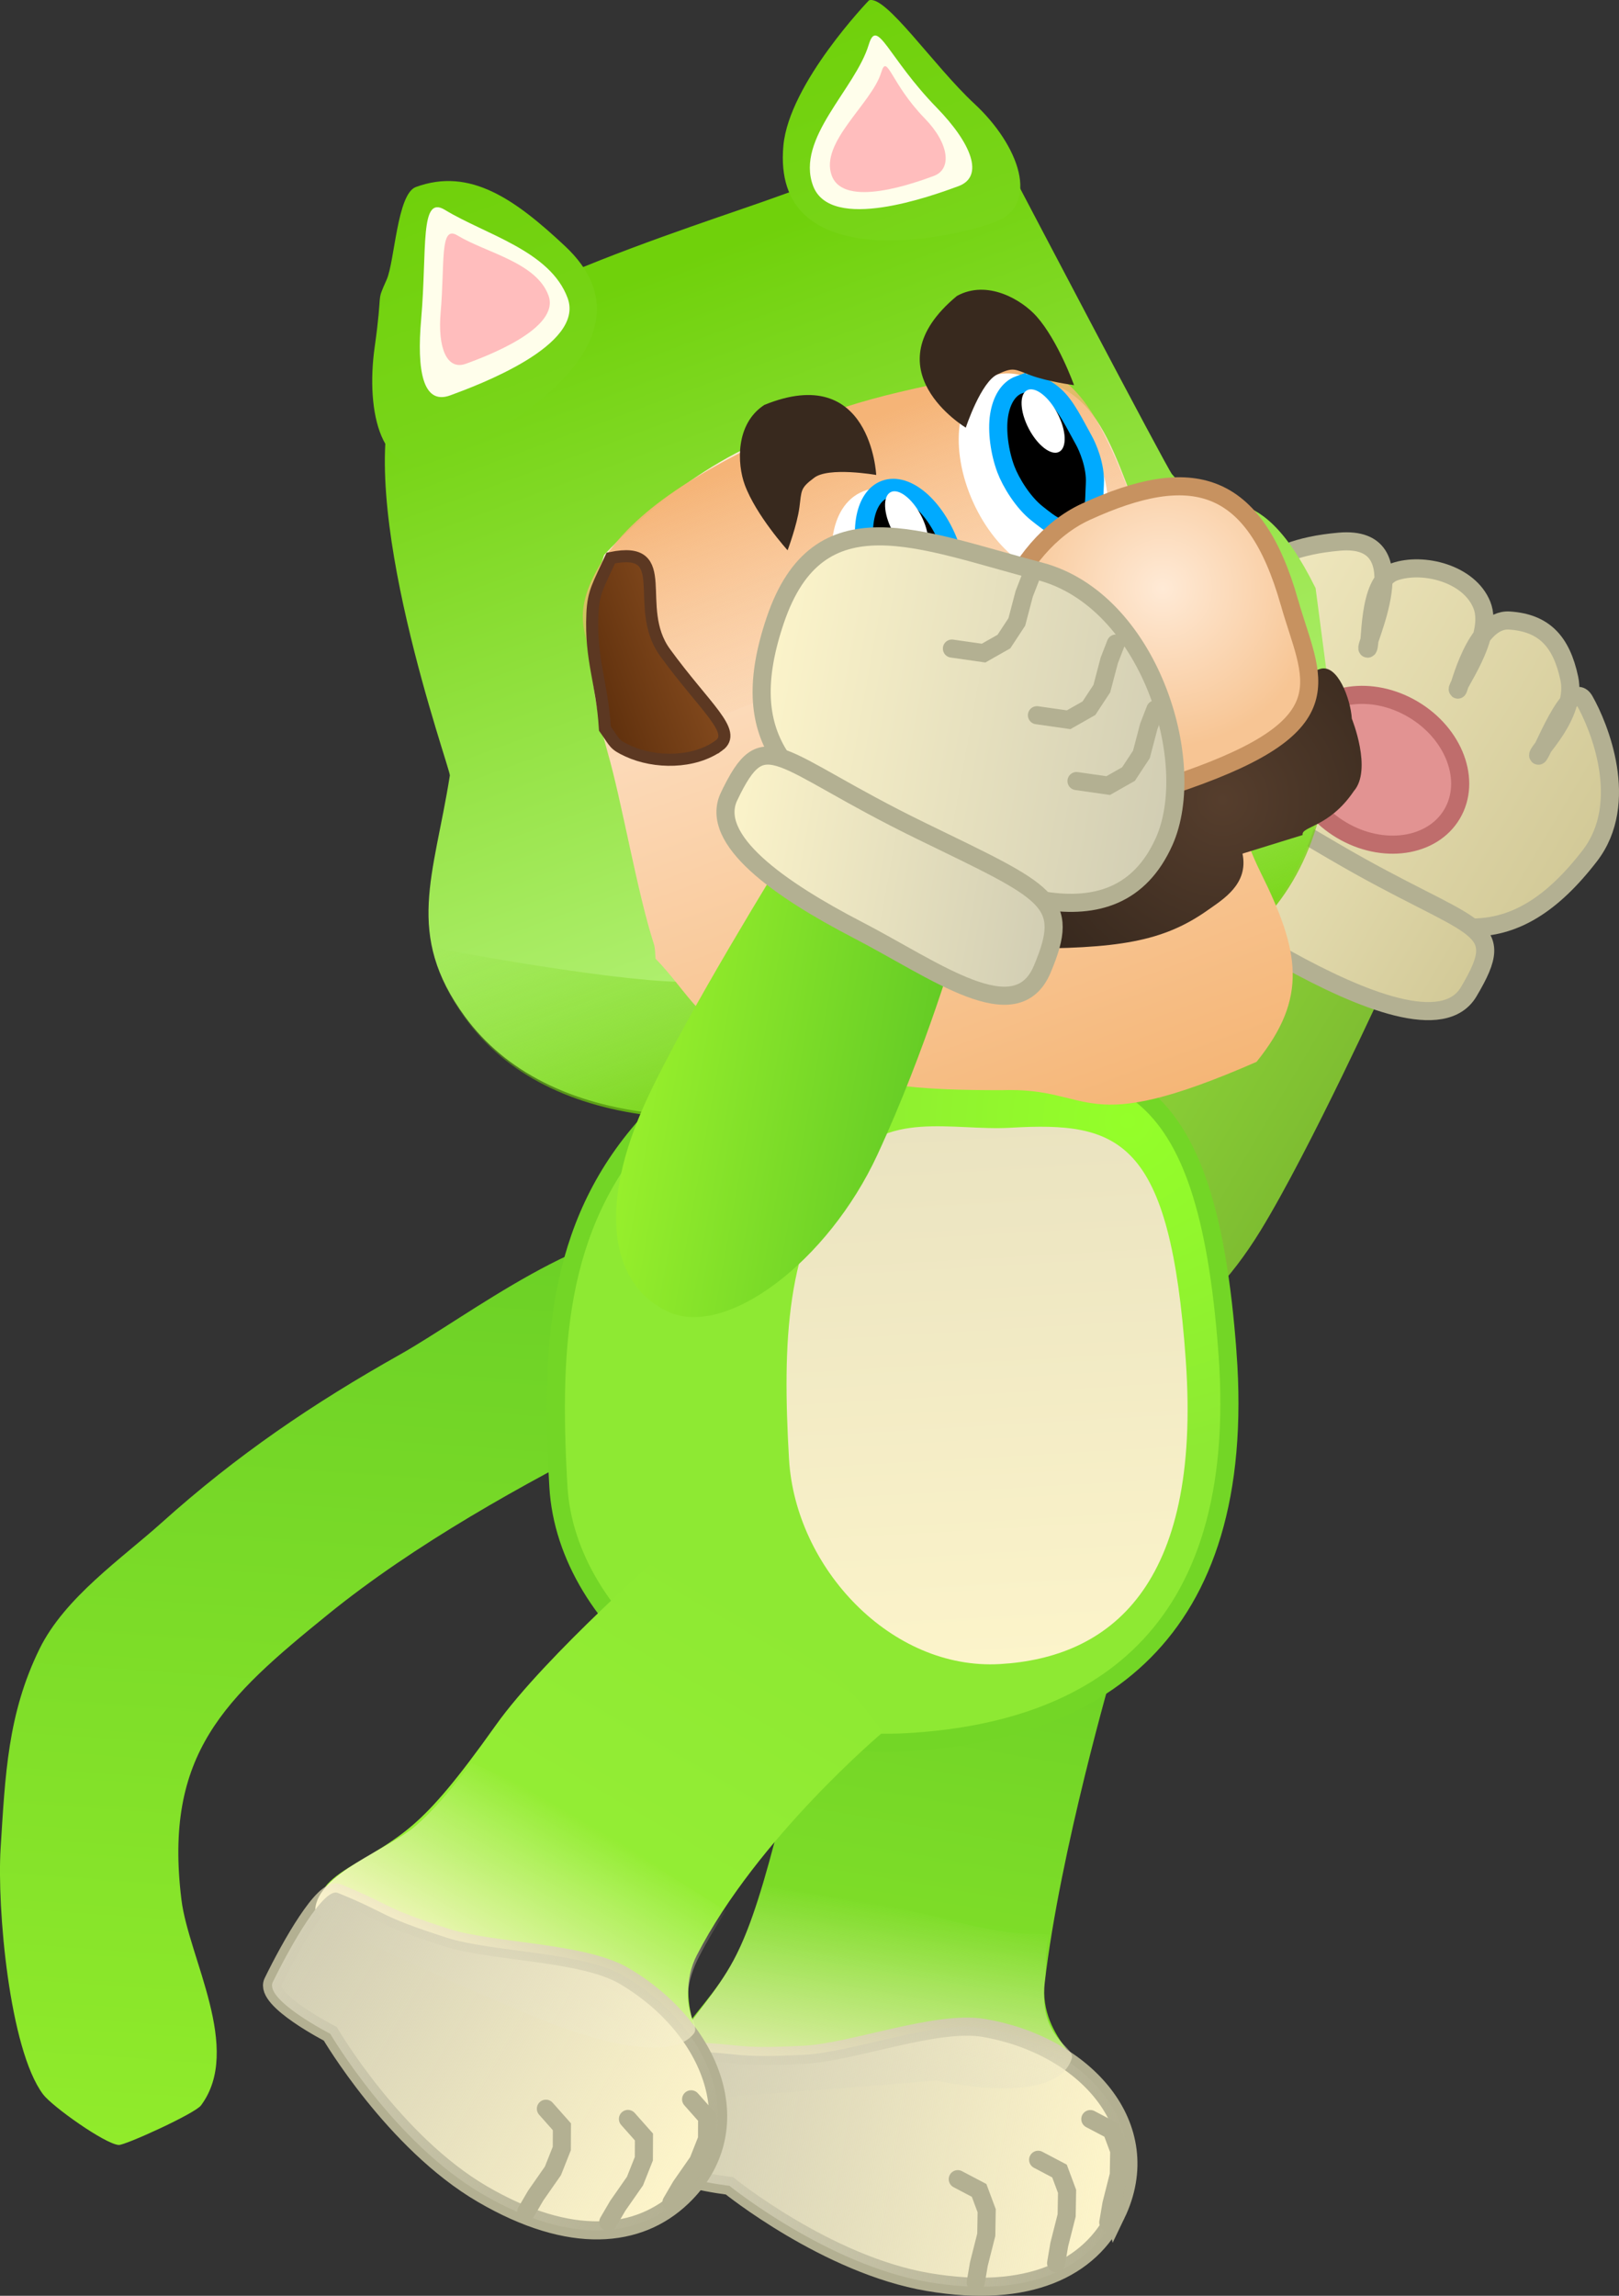 <svg version="1.1" xmlns="http://www.w3.org/2000/svg" xmlns:xlink="http://www.w3.org/1999/xlink" width="134.18" height="190.251" viewBox="0,0,134.18,190.251"><rect x="0" y="0" width="134.18" height="190.251" fill="#333333" stroke="none"/><defs><linearGradient x1="198.317" y1="253.1" x2="203.85" y2="174.577" gradientUnits="userSpaceOnUse" id="color-1"><stop offset="0" stop-color="#91eb2b"/><stop offset="1" stop-color="#6bd026"/></linearGradient><linearGradient x1="277.22" y1="172.619" x2="260.696" y2="162.8" gradientUnits="userSpaceOnUse" id="color-2"><stop offset="0" stop-color="#7ebd31"/><stop offset="1" stop-color="#8ed638"/></linearGradient><linearGradient x1="302.792" y1="144.684" x2="270.876" y2="125.719" gradientUnits="userSpaceOnUse" id="color-3"><stop offset="0" stop-color="#d2c997"/><stop offset="1" stop-color="#f1e9c0"/></linearGradient><linearGradient x1="292.158" y1="156.709" x2="266.71" y2="141.587" gradientUnits="userSpaceOnUse" id="color-4"><stop offset="0" stop-color="#d2c997"/><stop offset="1" stop-color="#f1e9c0"/></linearGradient><linearGradient x1="250.136" y1="207.997" x2="242.241" y2="254.594" gradientUnits="userSpaceOnUse" id="color-5"><stop offset="0" stop-color="#6ed226"/><stop offset="1" stop-color="#8be62a"/></linearGradient><linearGradient x1="245.172" y1="232.108" x2="242.088" y2="250.313" gradientUnits="userSpaceOnUse" id="color-6"><stop offset="0" stop-color="#f6efca" stop-opacity="0"/><stop offset="1" stop-color="#f6efca"/></linearGradient><linearGradient x1="225.757" y1="248.582" x2="264.051" y2="255.07" gradientUnits="userSpaceOnUse" id="color-7"><stop offset="0" stop-color="#d2ceb4"/><stop offset="1" stop-color="#d2ceb4" stop-opacity="0"/></linearGradient><radialGradient cx="264.147" cy="166.972" r="28.004" gradientUnits="userSpaceOnUse" id="color-8"><stop offset="0" stop-color="#94ff29"/><stop offset="1" stop-color="#8ee933"/></radialGradient><linearGradient x1="251.157" y1="167.231" x2="253.742" y2="211.984" gradientUnits="userSpaceOnUse" id="color-9"><stop offset="0" stop-color="#eae3c0"/><stop offset="1" stop-color="#fcf4ca"/></linearGradient><linearGradient x1="232.168" y1="205.718" x2="208.667" y2="245.954" gradientUnits="userSpaceOnUse" id="color-10"><stop offset="0" stop-color="#8ee933"/><stop offset="1" stop-color="#99f135"/></linearGradient><linearGradient x1="219.325" y1="225.209" x2="210.316" y2="240.633" gradientUnits="userSpaceOnUse" id="color-11"><stop offset="0" stop-color="#fff7d1" stop-opacity="0"/><stop offset="1" stop-color="#fff7d1"/></linearGradient><linearGradient x1="195.366" y1="234.509" x2="228.904" y2="254.098" gradientUnits="userSpaceOnUse" id="color-12"><stop offset="0" stop-color="#d2ceb4"/><stop offset="1" stop-color="#d2ceb4" stop-opacity="0"/></linearGradient><linearGradient x1="228.308" y1="95.356" x2="251.411" y2="158.164" gradientUnits="userSpaceOnUse" id="color-13"><stop offset="0" stop-color="#70d10b"/><stop offset="1" stop-color="#bbf581"/></linearGradient><linearGradient x1="242.552" y1="139.383" x2="250.987" y2="162.315" gradientUnits="userSpaceOnUse" id="color-14"><stop offset="0" stop-color="#70d10a" stop-opacity="0"/><stop offset="1" stop-color="#70d10a"/></linearGradient><linearGradient x1="227.063" y1="114.448" x2="248.246" y2="172.035" gradientUnits="userSpaceOnUse" id="color-15"><stop offset="0" stop-color="#ffead6"/><stop offset="1" stop-color="#f5b677"/></linearGradient><linearGradient x1="227.005" y1="114.627" x2="233.869" y2="133.287" gradientUnits="userSpaceOnUse" id="color-16"><stop offset="0" stop-color="#f5b477"/><stop offset="1" stop-color="#f5b477" stop-opacity="0"/></linearGradient><linearGradient x1="217.856" y1="130.167" x2="227.691" y2="126.55" gradientUnits="userSpaceOnUse" id="color-17"><stop offset="0" stop-color="#5a2c0a"/><stop offset="1" stop-color="#82491d"/></linearGradient><radialGradient cx="272.02" cy="140.391" r="17.799" gradientUnits="userSpaceOnUse" id="color-18"><stop offset="0" stop-color="#563e2d"/><stop offset="1" stop-color="#38291e"/></radialGradient><radialGradient cx="267.052" cy="122.861" r="13.171" gradientUnits="userSpaceOnUse" id="color-19"><stop offset="0" stop-color="#ffead6"/><stop offset="1" stop-color="#f7c594"/></radialGradient><linearGradient x1="205.686" y1="89.399" x2="213.235" y2="109.923" gradientUnits="userSpaceOnUse" id="color-20"><stop offset="0" stop-color="#70d10b"/><stop offset="1" stop-color="#79d51a"/></linearGradient><linearGradient x1="240.394" y1="74.976" x2="247.593" y2="94.547" gradientUnits="userSpaceOnUse" id="color-21"><stop offset="0" stop-color="#70d10b"/><stop offset="1" stop-color="#79d51a"/></linearGradient><linearGradient x1="247.362" y1="166.981" x2="223.705" y2="162.726" gradientUnits="userSpaceOnUse" id="color-22"><stop offset="0" stop-color="#64cb25"/><stop offset="1" stop-color="#97ef2c"/></linearGradient><linearGradient x1="268.719" y1="136.796" x2="233.757" y2="130.509" gradientUnits="userSpaceOnUse" id="color-23"><stop offset="0" stop-color="#d1cdb3"/><stop offset="1" stop-color="#fcf4ca"/></linearGradient><linearGradient x1="258.386" y1="149.243" x2="230.266" y2="144.186" gradientUnits="userSpaceOnUse" id="color-24"><stop offset="0" stop-color="#d1cdb3"/><stop offset="1" stop-color="#fcf4ca"/></linearGradient></defs><g transform="translate(-170.689,-74.094)"><g data-paper-data="{&quot;isPaintingLayer&quot;:true}" fill-rule="nonzero" stroke-linejoin="miter" stroke-miterlimit="10" stroke-dasharray="" stroke-dashoffset="0" style="mix-blend-mode: normal"><path d="M226.397,176.197c0.323,0.053 0.623,0.146 0.902,0.273c3.271,0.996 5.541,4.146 5.291,7.702c-0.114,1.622 -0.736,3.087 -1.699,4.25c-0.33,1.906 -7.074,3.725 -8.665,4.523c-8.227,4.132 -17.215,9.144 -24.341,14.924c-8.551,6.936 -13.648,11.557 -12.159,23.649c0.594,4.82 5.098,12.384 1.621,17.049c-0.512,0.686 -6.289,3.305 -6.81,3.279c-1.111,-0.055 -5.527,-3.19 -6.283,-4.202c-2.803,-3.755 -3.821,-15.508 -3.514,-20.381c0.383,-6.071 0.581,-11.137 3.221,-16.52c2.09,-4.261 6.808,-7.485 10.124,-10.464c6.252,-5.616 12.54,-9.879 19.775,-13.948c5.528,-3.11 15.892,-11.223 22.536,-10.136z" data-paper-data="{&quot;origPos&quot;:null,&quot;origRot&quot;:0,&quot;index&quot;:null}" fill="url(#color-1)" stroke="none" stroke-width="0.5" stroke-linecap="butt"/><g data-paper-data="{&quot;origPos&quot;:null,&quot;origRot&quot;:0}" stroke-linecap="butt"><path d="M259.55,184.332c-4.532,-2.778 -3.872,-13.345 1.216,-21.644c5.088,-8.299 11.163,-15.427 11.163,-15.427l13.695,8.182c0,0 -6.368,13.951 -10.46,20.625c-5.088,8.299 -11.082,11.042 -15.614,8.264z" data-paper-data="{&quot;origRot&quot;:0,&quot;origPos&quot;:null}" fill="url(#color-2)" stroke="none" stroke-width="0"/><g data-paper-data="{&quot;origPos&quot;:null}" stroke="#b3b092" stroke-width="1.5"><path d="M282.18,147.322c-8.221,-4.535 -18.14,-10.603 -12.861,-18.974c3.61,-5.724 5.531,-8.766 12.368,-9.366c6.837,-0.6 1.932,8.829 2.347,8.865c0.352,0.031 -0.124,-5.561 2.241,-6.372c2.365,-0.81 6.179,0.146 7.229,2.755c1.05,2.609 -2.223,6.813 -1.99,7.012c0.085,0.073 1.418,-5.913 4.268,-5.726c2.85,0.187 4.308,1.699 4.968,4.8c0.66,3.101 -2.813,6.132 -2.571,6.398c0.187,0.205 2.663,-6.625 3.836,-4.564c1.173,2.061 3.843,8.441 0.429,12.868c-6.337,8.218 -12.042,6.84 -20.263,2.305z" data-paper-data="{&quot;origRot&quot;:0}" fill="url(#color-3)"/><path d="M277.284,153.552c-6.342,-3.51 -14.263,-6.277 -11.182,-10.928c3.446,-5.203 4.917,-3.964 15.14,2.027c11.645,6.826 14.668,5.749 11.168,11.635c-2.044,3.437 -8.783,0.775 -15.125,-2.734z" data-paper-data="{&quot;origRot&quot;:0}" fill="url(#color-4)"/></g><path d="M281.872,142.885c-3.416,-2.03 -4.855,-5.915 -3.214,-8.677c1.641,-2.762 5.741,-3.355 9.157,-1.325c3.416,2.03 4.855,5.915 3.214,8.677c-1.641,2.762 -5.741,3.355 -9.157,1.325z" fill="#e29392" stroke="#bf6d6c" stroke-width="1.5"/></g><g data-paper-data="{&quot;origPos&quot;:null,&quot;origRot&quot;:0}"><path d="M257.273,238.398c-0.544,4.709 4.234,7.4 3.898,8.422c-1.359,4.134 -3.808,6.795 -10.924,7.644c-8.815,1.051 -15.312,-0.646 -22.062,-6.506c-4.597,-3.991 0.367,-5.926 3.303,-11.423c1.054,-1.973 2.035,-4.62 3.466,-10.074c1.789,-6.82 7.517,-18.824 7.517,-18.824c0,0 5.398,0.061 10.601,0.859c5.137,0.846 9.876,3.896 9.876,3.896c0,0 -4.416,15.121 -5.674,26.008z" data-paper-data="{&quot;origPos&quot;:null}" fill="url(#color-5)" stroke="none" stroke-width="0" stroke-linecap="butt"/><path d="M263.197,257.609c-2.138,4.44 -7.207,7.014 -15.579,5.596c-8.372,-1.418 -16.474,-7.974 -16.474,-7.974c0,0 -6.117,-0.696 -5.966,-2.33c0.312,-3.383 1.177,-8.842 2.426,-8.814c4.609,0.104 3.652,0.592 9.754,0.284c3.951,-0.2 10.95,-2.887 14.843,-2.227c8.372,1.418 14.517,8.155 10.996,15.466z" data-paper-data="{&quot;origPos&quot;:null}" fill="#fff6cb" stroke="#b3b092" stroke-width="1.5" stroke-linecap="butt"/><path d="M257.273,238.398c-0.544,4.709 2.577,5.273 2.241,6.295c-1.359,4.134 -11.24,1.803 -11.24,1.803c0,0 -6.024,0.559 -19.744,1.521c-4.597,-3.991 0.021,-5.985 2.957,-11.482c0.778,-1.457 1.517,-3.282 2.426,-6.333c2.752,0.551 5.521,1.062 8.324,1.449c5.025,0.693 10.278,2.962 15.393,2.694c-0.454,2.402 -0.103,1.839 -0.359,4.054z" data-paper-data="{&quot;origPos&quot;:null}" fill="url(#color-6)" stroke="none" stroke-width="0" stroke-linecap="butt"/><path d="M263.197,257.609c-2.138,4.44 -7.207,7.014 -15.579,5.596c-8.372,-1.418 -16.474,-7.974 -16.474,-7.974c0,0 -6.117,-0.696 -5.966,-2.33c0.312,-3.383 1.177,-8.842 2.426,-8.814c4.609,0.104 3.652,0.592 9.754,0.284c3.951,-0.2 10.95,-2.887 14.843,-2.227c8.372,1.418 14.517,8.155 10.996,15.466z" data-paper-data="{&quot;origPos&quot;:null}" fill="url(#color-7)" stroke="#b3b092" stroke-width="0" stroke-linecap="butt"/><path d="M250.067,254.68l1.769,0.931l0.627,1.685l-0.034,1.994l-0.613,2.422l-0.26,1.535" fill="none" stroke="#b3b092" stroke-width="1.5" stroke-linecap="round"/><path d="M256.729,253.073l1.769,0.931l0.627,1.685l-0.034,1.994l-0.613,2.422l-0.26,1.535" fill="none" stroke="#b3b092" stroke-width="1.5" stroke-linecap="round"/><path d="M261.053,249.701l1.769,0.931l0.627,1.685l-0.034,1.994l-0.613,2.422l-0.26,1.535" fill="none" stroke="#b3b092" stroke-width="1.5" stroke-linecap="round"/></g><g data-paper-data="{&quot;origPos&quot;:null,&quot;origRot&quot;:0}" stroke-linecap="butt"><path d="M272.42,186.175c1.77,23.843 -11.319,31.415 -26.482,32.291c-15.163,0.876 -28.307,-9.717 -28.969,-21.171c-0.718,-12.426 0.027,-22.394 8.059,-30.793c5.984,-6.258 15.258,-4.029 23.458,-4.503c15.163,-0.876 22.199,0.804 23.934,24.176z" data-paper-data="{&quot;origPos&quot;:null}" fill="url(#color-8)" stroke="#73d626" stroke-width="1.5"/><path d="M268.967,186.857c1.319,18.799 -6.388,24.616 -15.405,25.137c-9.017,0.521 -16.96,-7.969 -17.481,-16.997c-0.566,-9.795 -0.233,-17.637 4.454,-24.163c3.493,-4.862 9.039,-3.003 13.915,-3.285c9.017,-0.521 13.224,0.881 14.518,19.308z" fill="url(#color-9)" stroke="#d2ceb4" stroke-width="0"/></g><g data-paper-data="{&quot;origPos&quot;:null,&quot;origRot&quot;:0}"><path d="M228.448,236.107c-2.172,4.214 1.349,8.419 0.674,9.256c-2.731,3.388 -5.962,5.013 -12.919,3.295c-8.618,-2.128 -14.099,-6.01 -18.345,-13.876c-2.892,-5.357 2.435,-5.415 7.123,-9.522c1.682,-1.474 3.535,-3.604 6.8,-8.202c4.082,-5.749 14.457,-14.804 14.457,-14.804c0,0 6.58,3.769 10.427,7.123c3.036,2.646 7.21,8.251 7.21,8.251c0,0 -10.405,8.737 -15.426,18.479z" data-paper-data="{&quot;origPos&quot;:null}" fill="url(#color-10)" stroke="none" stroke-width="0" stroke-linecap="butt"/><path d="M227.209,256.173c-3.568,3.399 -9.219,4.019 -16.551,-0.264c-7.332,-4.283 -12.598,-13.277 -12.598,-13.277c0,0 -5.478,-2.811 -4.76,-4.286c1.486,-3.055 4.223,-7.857 5.381,-7.39c4.275,1.724 3.208,1.843 9.026,3.709c3.767,1.208 11.264,1.165 14.674,3.156c7.332,4.283 10.703,12.755 4.828,18.352z" data-paper-data="{&quot;origPos&quot;:null}" fill="#fff6cb" stroke="#b3b092" stroke-width="1.5" stroke-linecap="butt"/><path d="M228.638,236.218c-2.172,4.214 0.217,5.576 -0.458,6.413c-2.731,3.388 -14.016,-1.759 -14.016,-1.759c0,0 -17.426,-7.206 -17.347,-8.546c0.176,-2.98 6.098,-4.979 8.353,-6.954c1.264,-1.108 2.625,-2.587 4.61,-5.206c7.467,3.306 14.108,7.993 21.087,12.271c-0.813,1.231 -1.568,2.498 -2.229,3.781z" fill="url(#color-11)" stroke="none" stroke-width="0" stroke-linecap="butt"/><path d="M227.209,256.173c-3.568,3.399 -9.219,4.019 -16.551,-0.264c-7.332,-4.283 -12.598,-13.277 -12.598,-13.277c0,0 -5.478,-2.811 -4.76,-4.286c1.486,-3.055 4.223,-7.857 5.381,-7.39c4.275,1.724 3.208,1.843 9.026,3.709c3.767,1.208 11.264,1.165 14.674,3.156c7.332,4.283 10.703,12.755 4.828,18.352z" data-paper-data="{&quot;origPos&quot;:null}" fill="url(#color-12)" stroke="#b3b092" stroke-width="0" stroke-linecap="butt"/><path d="M215.932,248.842l1.327,1.496l-0.008,1.798l-0.735,1.854l-1.429,2.05l-0.785,1.344" fill="none" stroke="#b3b092" stroke-width="1.5" stroke-linecap="round"/><path d="M222.732,249.69l1.327,1.496l-0.008,1.798l-0.735,1.854l-1.429,2.05l-0.785,1.344" fill="none" stroke="#b3b092" stroke-width="1.5" stroke-linecap="round"/><path d="M227.968,248.062l1.327,1.496l-0.008,1.798l-0.735,1.854l-1.429,2.05l-0.785,1.344" fill="none" stroke="#b3b092" stroke-width="1.5" stroke-linecap="round"/></g><g data-paper-data="{&quot;origPos&quot;:null,&quot;origRot&quot;:0}"><path d="M281.101,133.336c-0.79,20.093 -12.377,22.111 -31.196,29.034c-18.819,6.923 -34.032,5.055 -40.679,-4.023c-5.016,-6.848 -2.577,-11.607 -1.254,-19.992c0.075,-0.478 -8.068,-22.937 -4.469,-32.123c2.616,-6.676 25.155,-13.471 31.884,-15.946c0,0 12.488,-4.758 19.542,-1.163c0,0 12.471,23.786 12.9,24.277c3.715,4.247 6.748,-0.939 11.894,9.432z" data-paper-data="{&quot;origPos&quot;:null}" fill="url(#color-13)" stroke="none" stroke-width="0" stroke-linecap="butt"/><path d="M249.992,162.605c-18.819,6.923 -34.032,5.055 -40.679,-4.023c-1.706,-2.33 -2.47,-4.201 -2.683,-5.986c3.919,0.836 18.744,3.372 22.106,2.772c13.831,-2.469 20.187,-5.71 32.857,-10.219c12.67,-4.509 12.854,-5.265 19.361,-8.364c-1.878,17.12 -13.198,19.285 -30.962,25.82z" data-paper-data="{&quot;origPos&quot;:null}" fill="url(#color-14)" stroke="none" stroke-width="0" stroke-linecap="butt"/><path d="M253.82,105.579c8.386,-0.872 8.932,6.318 12.457,14.147c4.052,9.001 5.818,20.493 8.873,26.632c3.276,6.585 3.967,10.411 -0.322,15.732c-14.748,6.446 -13.341,2.073 -21.109,2.346c-6.665,-0.003 -11.471,-0.218 -19.734,-3.224c-5.19,-1.889 -6.157,-4.793 -8.965,-7.673c-0.028,-0.487 -0.049,-0.93 -0.129,-1.18c-1.434,-4.451 -2.604,-11.605 -3.871,-16.028c-1.663,-5.806 -1.912,-11.132 -0.267,-16.239c0,0 6.009,-6.702 13.812,-9.77c14.485,-5.696 15.39,-4.232 19.255,-4.742z" data-paper-data="{&quot;origPos&quot;:null}" fill="url(#color-15)" stroke="none" stroke-width="0" stroke-linecap="butt"/><path d="M252.75,104.805c7.952,-2.433 9.993,6.744 13.231,14.332c-1.22,0.679 -26.234,10.536 -44.977,18.058c0.265,-0.94 -1.035,-4.327 -1.107,-7.162c-0.072,-2.835 -2.268,-4.421 0.457,-9.024c2.83,-4.78 8.797,-8.125 15.472,-11.257c6.675,-3.132 12.618,-3.629 16.924,-4.947z" data-paper-data="{&quot;origPos&quot;:null}" fill="url(#color-16)" stroke="none" stroke-width="0" stroke-linecap="butt"/><path d="M261.361,111.172c2.018,4.467 1.411,9.102 -1.357,10.352c-2.768,1.251 -6.648,-1.356 -8.667,-5.823c-2.018,-4.467 -1.411,-9.102 1.357,-10.352c2.768,-1.251 6.648,1.356 8.667,5.823z" data-paper-data="{&quot;origPos&quot;:null,&quot;origRot&quot;:0}" fill="#ffffff" stroke="none" stroke-width="0" stroke-linecap="butt"/><path d="M230.255,135.887c-2.053,1.477 -5.291,1.477 -7.527,0.441c-1.188,-0.55 -1.047,-0.654 -1.904,-1.854c-0.242,-3.904 -1.21,-5.622 -1.038,-9.53c0.08,-1.829 0.516,-2.368 1.525,-4.609c5.328,-1.089 1.742,4.053 4.496,7.834c3.35,4.6 6.039,6.576 4.449,7.719z" data-paper-data="{&quot;origPos&quot;:null}" fill="url(#color-17)" stroke="#5c3822" stroke-width="1" stroke-linecap="butt"/><path d="M250.866,120.365c2.216,4.372 1.817,9.029 -0.892,10.403c-2.709,1.374 -6.702,-1.057 -8.919,-5.429c-2.216,-4.372 -1.817,-9.029 0.892,-10.403c2.709,-1.374 6.702,1.057 8.919,5.429z" data-paper-data="{&quot;origPos&quot;:null,&quot;origRot&quot;:0}" fill="#ffffff" stroke="none" stroke-width="0" stroke-linecap="butt"/><path d="M244.032,114.643c0.893,-0.329 1.942,0.026 2.916,0.863c0.973,0.838 1.871,2.159 2.462,3.764c0.591,1.606 0.763,3.194 0.564,4.463c-0.199,1.269 -0.768,2.219 -1.662,2.547c-0.893,0.329 -1.942,-0.026 -2.916,-0.863c-0.973,-0.838 -1.871,-2.159 -2.462,-3.764c-0.591,-1.606 -0.763,-3.194 -0.564,-4.463c0.199,-1.269 0.768,-2.219 1.662,-2.547z" data-paper-data="{&quot;origPos&quot;:null}" id="ID0.2989244391210377" fill="#000000" stroke="#00aaff" stroke-width="1.5" stroke-linecap="butt"/><path d="M255.153,105.977c0.893,-0.329 1.942,0.026 2.916,0.863c0.973,0.838 1.73,2.458 2.462,3.764c0.264,0.477 0.99,2.062 0.898,3.599c-0.092,1.537 0.107,2.937 -1.326,3.535c-1.433,0.598 -2.3,-0.176 -3.464,-1.091c-1.164,-0.914 -2.174,-2.574 -2.584,-3.661c-0.53,-1.404 -0.763,-3.194 -0.564,-4.463c0.199,-1.269 0.768,-2.219 1.662,-2.547z" data-paper-data="{&quot;origPos&quot;:null}" id="ID0.2989244391210377" fill="#000000" stroke="#00aaff" stroke-width="1.5" stroke-linecap="round"/><path d="M273.664,144.834c0.531,2.52 -1.633,3.8 -2.855,4.667c-3.728,2.646 -7.466,3.231 -15.913,3.198c-2.735,-0.011 -10.127,-13.676 -3.491,-12.724c0,0 12.866,0.335 18.352,-2.045c0,0 7.489,-7.561 10.361,-8.407c1.424,-0.419 2.506,2.491 2.608,4.125c0,0 1.716,4.225 0.163,6.009c-2.058,3.041 -4.392,2.905 -4.238,3.634z" data-paper-data="{&quot;origPos&quot;:null}" fill="url(#color-18)" stroke="none" stroke-width="0" stroke-linecap="butt"/><path d="M277.555,124.016c1.815,6.384 4.899,10.052 -8.681,14.781c-6.259,2.179 -13.67,0.493 -15.696,-5.015c-2.026,-5.507 1.474,-14.511 7.497,-17.275c8.777,-4.028 13.976,-2.704 16.88,7.509z" data-paper-data="{&quot;origPos&quot;:null}" fill="url(#color-19)" stroke="#c79260" stroke-width="1.5" stroke-linecap="butt"/><path d="M244.501,114.88c0.33,-0.172 0.777,-0.041 1.234,0.309c0.457,0.35 0.923,0.918 1.289,1.623c0.367,0.705 0.565,1.413 0.589,1.987c0.024,0.575 -0.126,1.016 -0.456,1.188c-0.33,0.172 -0.777,0.041 -1.234,-0.309c-0.457,-0.35 -0.923,-0.918 -1.289,-1.623c-0.367,-0.705 -0.565,-1.413 -0.589,-1.987c-0.024,-0.575 0.126,-1.016 0.456,-1.188z" data-paper-data="{&quot;origPos&quot;:null,&quot;origRot&quot;:0}" id="ID0.2989244391210377" fill="#ffffff" stroke="#00aaff" stroke-width="0" stroke-linecap="butt"/><path d="M255.813,106.431c0.33,-0.172 0.777,-0.041 1.234,0.309c0.457,0.35 0.923,0.918 1.289,1.623c0.367,0.705 0.565,1.413 0.589,1.987c0.024,0.575 -0.126,1.016 -0.456,1.188c-0.33,0.172 -0.777,0.041 -1.234,-0.309c-0.457,-0.35 -0.923,-0.918 -1.289,-1.623c-0.367,-0.705 -0.565,-1.413 -0.589,-1.987c-0.024,-0.575 0.126,-1.016 0.456,-1.188z" data-paper-data="{&quot;origPos&quot;:null,&quot;origRot&quot;:0}" id="ID0.2989244391210377" fill="#ffffff" stroke="#00aaff" stroke-width="0" stroke-linecap="butt"/><g data-paper-data="{&quot;origPos&quot;:null}" stroke="none" stroke-width="0" stroke-linecap="butt"><path d="M217.513,94.485c8.63,8.081 -6.238,16.159 -10.718,17.807c-4.48,1.648 -5.82,-4.016 -5.053,-9.443c0.703,-4.973 0.086,-3.537 0.988,-5.571c0.679,-1.53 0.863,-7.111 2.424,-7.685c4.48,-1.648 8.209,1.006 12.358,4.891z" data-paper-data="{&quot;origPos&quot;:null}" fill="url(#color-20)"/><path d="M217.734,98.798c1.443,3.924 -7.431,7.214 -9.728,8.059c-2.297,0.845 -2.777,-2.126 -2.414,-6.282c0.509,-5.837 -0.136,-10.373 1.97,-9.089c3.362,2.049 8.729,3.388 10.172,7.311z" data-paper-data="{&quot;origPos&quot;:null}" fill="#fffeeb"/><path d="M216.145,98.578c1.013,2.753 -5.214,5.062 -6.826,5.655c-1.612,0.593 -2.363,-1.339 -2.109,-4.255c0.357,-4.096 -0.095,-7.278 1.382,-6.378c2.359,1.438 6.54,2.224 7.553,4.978z" data-paper-data="{&quot;origPos&quot;:null}" fill="#ffbdbd"/></g><g stroke="none" stroke-width="0" stroke-linecap="butt"><path d="M242.708,74.124c1.366,-0.502 5.38,5.456 8.742,8.572c3.668,3.399 5.542,8.393 1.622,9.835c-3.92,1.442 -18.45,4.379 -17.456,-6.377c0.478,-5.171 7.091,-12.03 7.091,-12.03z" data-paper-data="{&quot;index&quot;:null,&quot;origPos&quot;:null}" fill="url(#color-21)"/><path d="M242.692,77.787c0.697,-2.314 1.581,1.068 5.629,5.228c2.883,2.962 3.975,5.707 1.797,6.509c-2.178,0.801 -10.607,3.875 -12.05,-0.049c-1.443,-3.924 3.51,-7.993 4.623,-11.688z" data-paper-data="{&quot;origPos&quot;:null,&quot;index&quot;:null}" fill="#fffeeb"/><path d="M243.727,80.086c0.489,-1.624 0.771,0.911 3.612,3.83c2.023,2.078 2.265,4.198 0.737,4.76c-1.528,0.562 -7.442,2.719 -8.455,-0.034c-1.013,-2.753 3.325,-5.963 4.106,-8.556z" data-paper-data="{&quot;origPos&quot;:null,&quot;index&quot;:null}" fill="#ffbdbd"/></g><path d="M238.152,113.697c-1.15,0.86 -1.021,1.02 -1.209,2.443c-0.194,1.468 -0.979,3.556 -0.979,3.556c0,0 -2.621,-2.901 -3.55,-5.427c-0.631,-1.716 -0.799,-5.049 1.625,-6.622c8.834,-3.592 9.269,5.808 9.269,5.808c0,0 -3.962,-0.698 -5.155,0.242z" data-paper-data="{&quot;origPos&quot;:null}" fill="#38291e" stroke="none" stroke-width="0" stroke-linecap="butt"/><path d="M253.383,105.104c-1.392,0.607 -2.65,4.429 -2.65,4.429c0,0 -8.077,-4.827 -0.736,-10.914c2.532,-1.392 5.39,0.331 6.603,1.698c1.787,2.014 3.104,5.694 3.104,5.694c0,0 -2.211,-0.295 -3.597,-0.818c-1.343,-0.507 -1.423,-0.696 -2.725,-0.089z" data-paper-data="{&quot;origPos&quot;:null,&quot;index&quot;:null,&quot;origRot&quot;:0}" fill="#38291e" stroke="none" stroke-width="0" stroke-linecap="butt"/></g><g data-paper-data="{&quot;origPos&quot;:null,&quot;origRot&quot;:0}"><path d="M224.289,165.215c3.29,-7.104 11.378,-20.134 11.378,-20.134l14.398,6.87c0,0 -2.57,9.007 -6.66,17.84c-4.091,8.833 -12.523,15.235 -17.346,13.001c-4.824,-2.234 -5.86,-8.745 -1.769,-17.577z" data-paper-data="{&quot;origRot&quot;:0,&quot;origPos&quot;:null}" fill="url(#color-22)" stroke="none" stroke-width="0" stroke-linecap="butt"/><path d="M234.944,125.483c3.568,-10.526 11.993,-6.634 21.907,-4.049c9.085,2.369 13.254,15.841 10.32,22.394c-4.046,9.032 -14.592,4.134 -22.922,-0.198c-8.33,-4.332 -12.637,-8.319 -9.305,-18.147z" data-paper-data="{&quot;origRot&quot;:0,&quot;origPos&quot;:null}" fill="url(#color-23)" stroke="#b3b092" stroke-width="1.5" stroke-linecap="butt"/><path d="M231.12,140.079c2.962,-6.175 3.74,-3.062 15.873,2.853c10.651,5.192 12.497,5.73 10.074,11.482c-2.166,5.141 -8.857,0.08 -15.293,-3.257c-6.435,-3.336 -12.384,-7.473 -10.655,-11.078z" data-paper-data="{&quot;origRot&quot;:0,&quot;origPos&quot;:null}" fill="url(#color-24)" stroke="#b3b092" stroke-width="1.5" stroke-linecap="butt"/><path d="M256.118,121.902l-0.543,1.398l-0.615,2.336l-1.068,1.624l-1.684,0.956l-2.626,-0.375" data-paper-data="{&quot;index&quot;:null,&quot;origRot&quot;:0}" fill="none" stroke="#b3b092" stroke-width="1.5" stroke-linecap="round"/><path d="M263.165,127.425l-0.543,1.398l-0.615,2.336l-1.068,1.624l-1.684,0.956l-2.626,-0.375" data-paper-data="{&quot;index&quot;:null,&quot;origRot&quot;:0}" fill="none" stroke="#b3b092" stroke-width="1.5" stroke-linecap="round"/><path d="M266.444,132.881l-0.543,1.398l-0.615,2.336l-1.068,1.624l-1.684,0.956l-2.626,-0.375" data-paper-data="{&quot;index&quot;:null,&quot;origRot&quot;:0}" fill="none" stroke="#b3b092" stroke-width="1.5" stroke-linecap="round"/></g></g></g></svg>